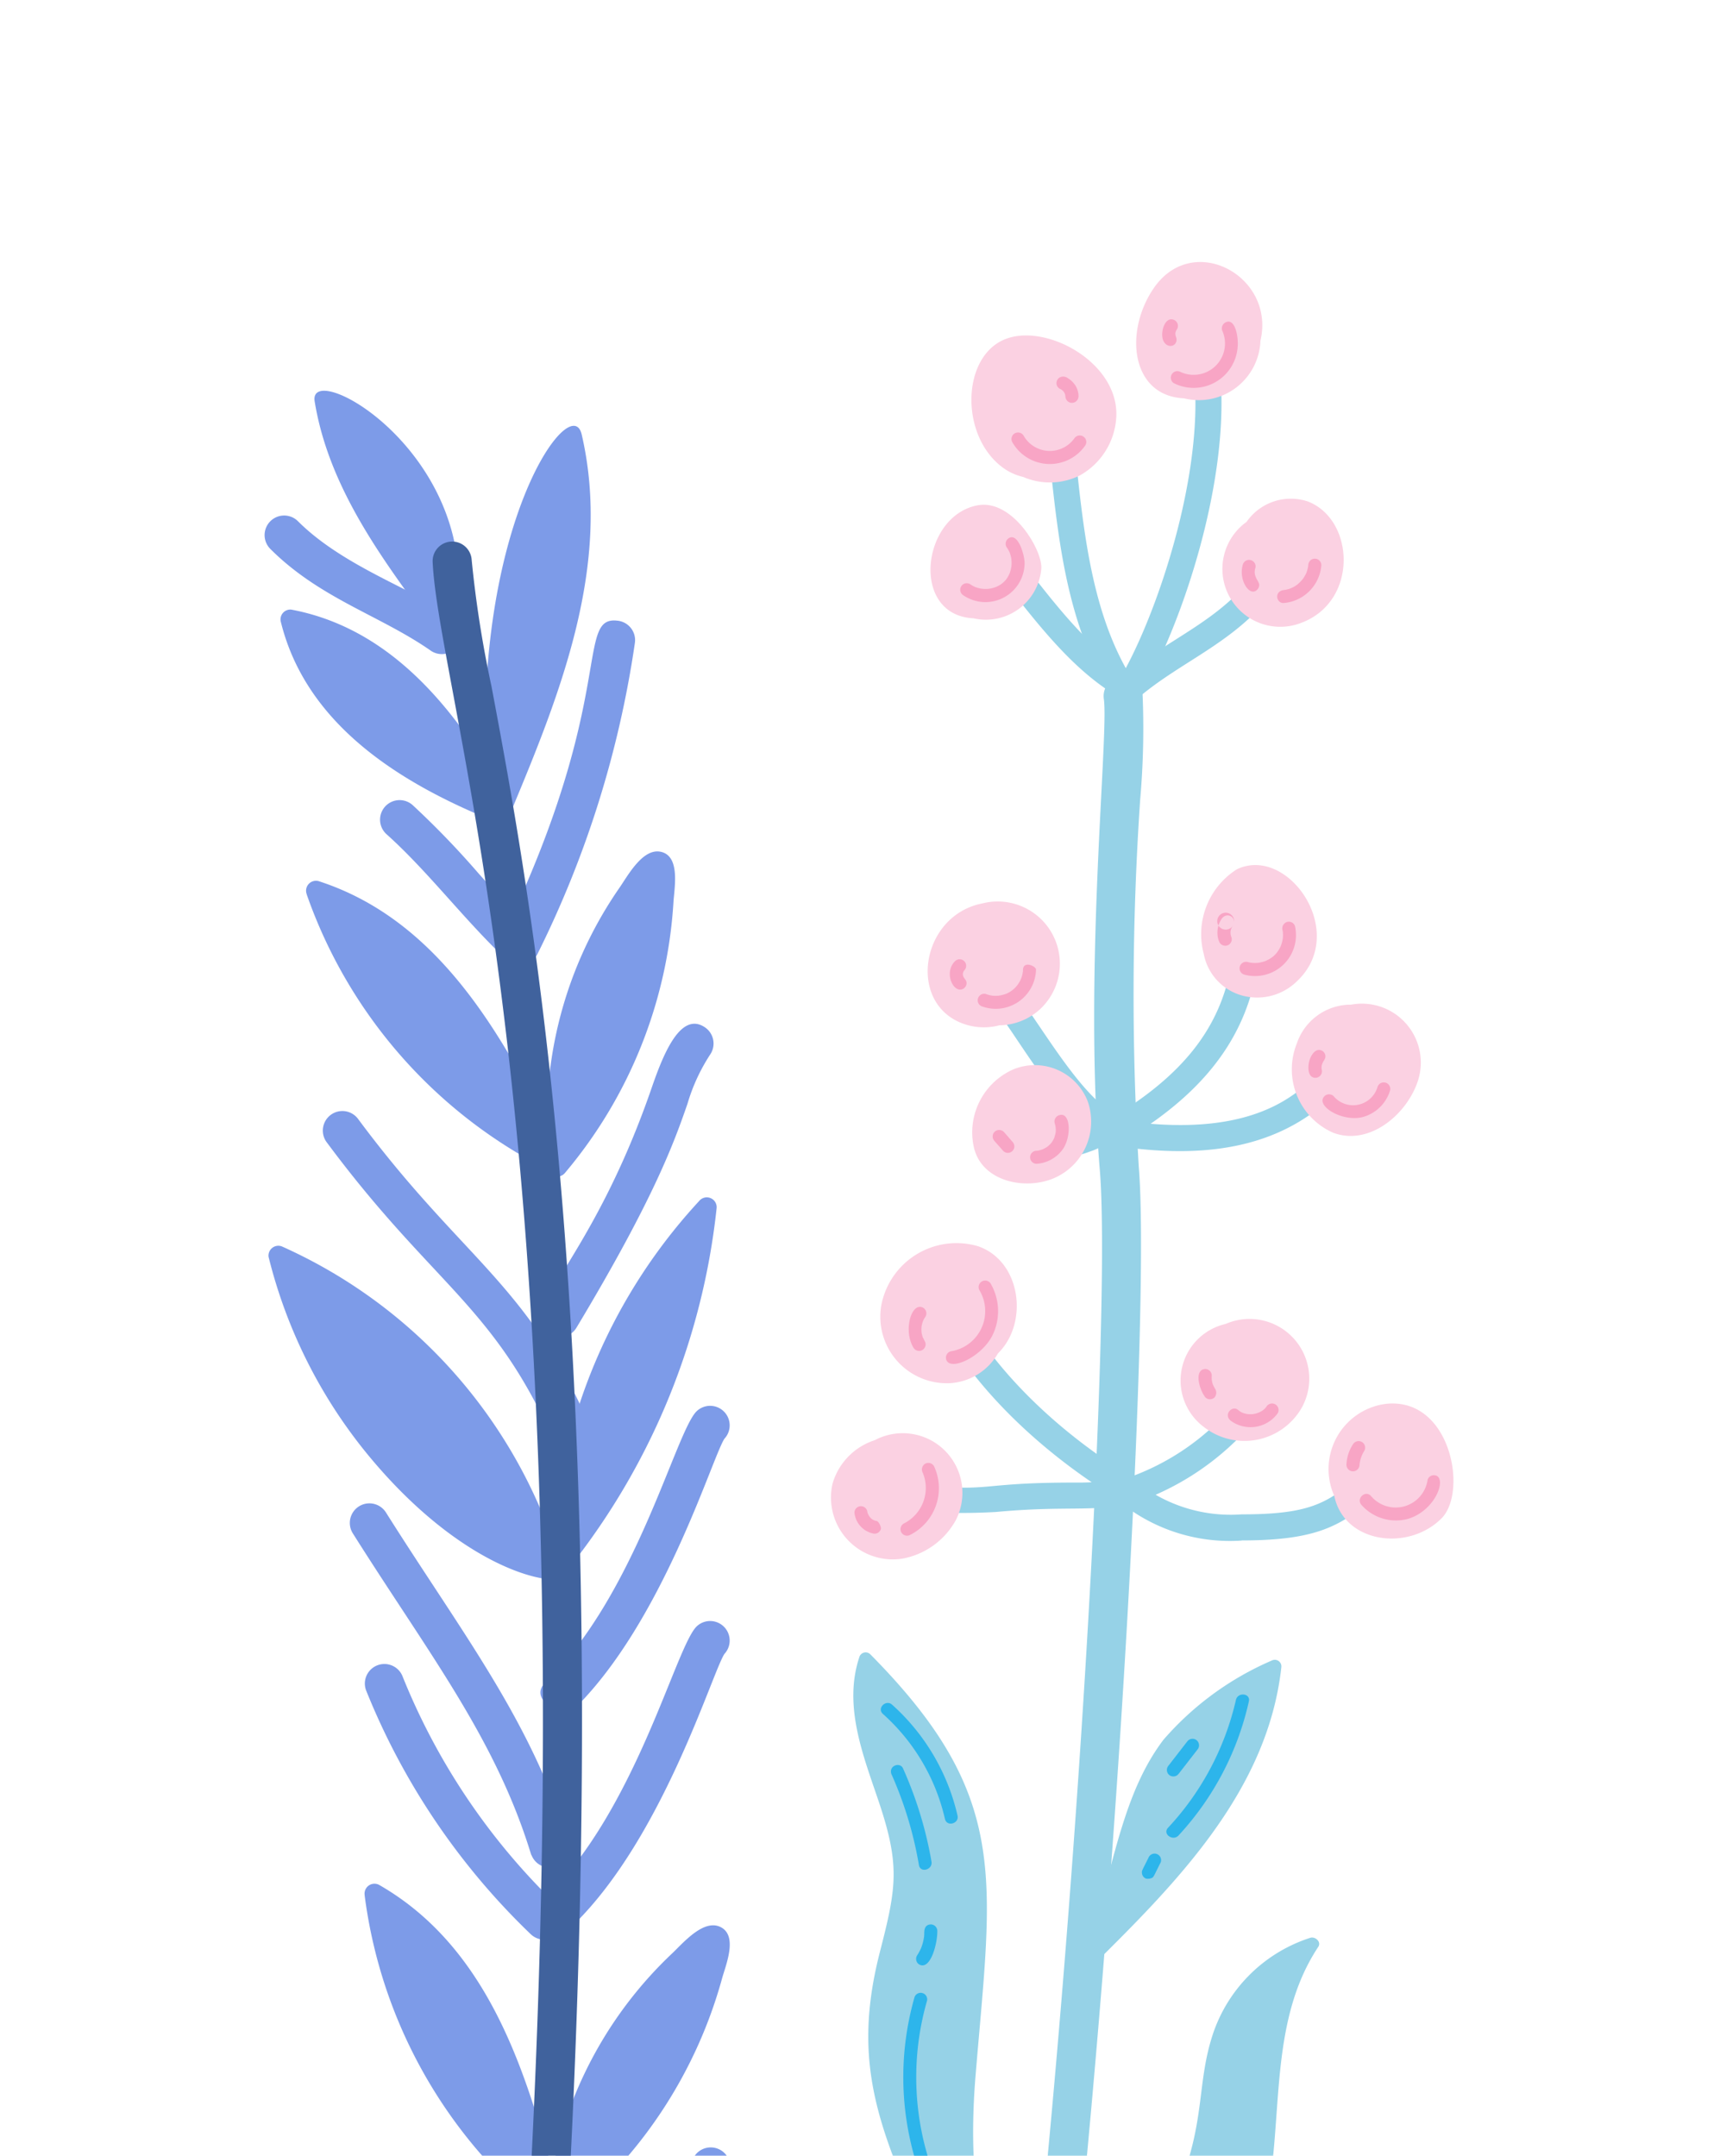 <svg xmlns="http://www.w3.org/2000/svg" xmlns:xlink="http://www.w3.org/1999/xlink" width="83" height="104" viewBox="0 0 83 104"><defs><clipPath id="a"><rect width="83" height="104" fill="#fff" stroke="#707070" stroke-width="1"/></clipPath><clipPath id="b"><rect width="30.058" height="120.525" fill="none"/></clipPath><clipPath id="c"><rect width="22.499" height="114.313" fill="none"/></clipPath></defs><g clip-path="url(#a)"><g transform="translate(12.752 12.641)"><g transform="translate(27.326)"><g clip-path="url(#b)"><path d="M8.847,124.926C12.793,103.173,15.6,57.709,14.9,49.305c-.8-9.614.443-20.993.194-22.722a.943.943,0,0,1,1.868-.268,39.313,39.313,0,0,1-.113,5.118,138.4,138.4,0,0,0-.069,17.716c.706,8.476-2.106,54.247-6.072,76.113a.944.944,0,0,1-1.857-.336" transform="translate(-1.906 -5.508)" fill="#96d2e7"/><path d="M16.645,22.064c-2.3-3.411-2.741-7.661-3.171-11.772l.533-.056.042.042-.042-.042s-.387-.419-.387-.419a.638.638,0,0,1,.692-.183.629.629,0,0,1,.413.526c.376,3.6.764,7.316,2.431,10.329,1.836-3.422,4.193-10.81,3.071-15.576a.629.629,0,0,1,1.225-.288c1.329,5.65-1.741,14.351-3.76,17.431a.629.629,0,0,1-1.048.006" transform="translate(-2.909 -0.895)" fill="#96d2e7"/><path d="M16.25,24.9c-2.255-1.271-3.924-3.338-6.211-6.346a.629.629,0,1,1,1-.761c2.06,2.708,3.588,4.615,5.46,5.792,2.087-1.668,4.372-2.512,5.988-4.621a.629.629,0,0,1,1,.765c-1.876,2.447-4.436,3.315-6.518,5.1a.753.753,0,0,1-.718.071" transform="translate(-2.139 -3.788)" fill="#96d2e7"/><path d="M15.662,51.967c-2.4-.866-4.638-5.294-5.871-6.681a.629.629,0,0,1,.939-.836c1.24,1.395,3.475,5.653,5.359,6.335a.629.629,0,0,1-.428,1.182" transform="translate(-2.078 -9.549)" fill="#96d2e7"/><path d="M10.336,53.6a.629.629,0,0,1,.653-1.075c2.13,1.3,4.16.1,4.331-.463a.629.629,0,0,1,1.211.34,3.052,3.052,0,0,1-1.854,1.658,4.812,4.812,0,0,1-4.342-.459" transform="translate(-2.165 -11.143)" fill="#96d2e7"/><path d="M16.889,50.805a.629.629,0,0,1,.22-.862c4.221-2.509,6.022-5.345,6.022-9.482a.629.629,0,0,1,1.258,0c0,4.577-2.047,7.835-6.638,10.564a.629.629,0,0,1-.862-.22" transform="translate(-3.627 -8.6)" fill="#96d2e7"/><path d="M17.282,52.956a.629.629,0,0,1,.191-1.243c10.247,1.569,10.081-4.827,11.658-3.758a.628.628,0,0,1,.169.873c-2.8,4.146-7.054,4.891-12.019,4.128" transform="translate(-3.617 -10.326)" fill="#96d2e7"/><path d="M15.758,73.943C9.655,70.3,7.395,66.193,7.3,66.02a.629.629,0,0,1,1.106-.6c.031.056,2.225,4,7.994,7.439a.629.629,0,0,1-.645,1.081" transform="translate(-1.558 -14.052)" fill="#96d2e7"/><path d="M3.783,75.271a.629.629,0,0,1,.134-1.251C8.8,74.543,7.365,74,12.5,74a12.406,12.406,0,0,0,2.547-.23,11.778,11.778,0,0,0,5.109-3.525.629.629,0,0,1,.963.81,13.076,13.076,0,0,1-5.77,3.936c-2.105.452-3.191.107-6.663.427a27.824,27.824,0,0,1-4.906-.147" transform="translate(-0.696 -15.115)" fill="#96d2e7"/><path d="M23.607,77.464a8.427,8.427,0,0,1-5.924-1.9A.629.629,0,0,1,18.5,74.6a7.278,7.278,0,0,0,5.109,1.6c4.3,0,4.348-.935,7.156-2.976a.629.629,0,0,1,.739,1.017c-.535.39-.979.749-1.372,1.066-1.661,1.341-2.664,2.151-6.523,2.151" transform="translate(-3.768 -15.781)" fill="#96d2e7"/><path d="M10.193,4.744c-2.018.93-2.05,4.688.024,6.173a2.688,2.688,0,0,0,.956.43,3.249,3.249,0,0,0,2.716-.068,3.433,3.433,0,0,0,1.768-2.759c.207-2.7-3.483-4.689-5.464-3.776" transform="translate(-1.872 -0.976)" fill="#fbd1e2"/><path d="M19.658,1.261c-1.443,2.107-1.1,5.2,1.464,5.316a2.974,2.974,0,0,0,3.685-2.782c.735-3.116-3.264-5.287-5.149-2.533" transform="translate(-4.061 0)" fill="#fbd1e2"/><path d="M28.19,14.679a2.6,2.6,0,0,0-2.91,1,2.792,2.792,0,0,0,2.663,4.862c2.768-1.059,2.543-5.036.247-5.864" transform="translate(-5.204 -3.142)" fill="#fbd1e2"/><path d="M8.421,14.962c-2.7.51-3.26,5.3-.2,5.45a2.683,2.683,0,0,0,3.272-2.337c.129-.868-1.371-3.434-3.071-3.113" transform="translate(-1.328 -3.224)" fill="#fbd1e2"/><path d="M24.529,37.305a3.706,3.706,0,0,0-1.6,4.093,2.578,2.578,0,0,0,2.031,2.043,2.736,2.736,0,0,0,2.419-.689c2.592-2.352-.369-6.629-2.849-5.446" transform="translate(-4.917 -8.01)" fill="#fbd1e2"/><path d="M31.252,45.678a2.75,2.75,0,0,0-2.617,1.869A3.342,3.342,0,0,0,30.4,51.863c1.766.648,3.589-.933,4.091-2.555a2.844,2.844,0,0,0-3.238-3.63" transform="translate(-6.132 -9.85)" fill="#fbd1e2"/><path d="M8.619,39.444c-3.078.6-3.691,5.118-.635,5.893a2.936,2.936,0,0,0,1.455-.012,2.952,2.952,0,0,0,1.94-.757,3,3,0,0,0-2.759-5.124" transform="translate(-1.29 -8.501)" fill="#fbd1e2"/><path d="M14.291,51.15a2.737,2.737,0,0,0-3.578-1.538,3.322,3.322,0,0,0-1.923,3.72c.354,1.689,2.462,2.129,3.863,1.538a2.97,2.97,0,0,0,1.638-3.72" transform="translate(-1.883 -10.665)" fill="#fbd1e2"/><path d="M7.782,60.509a3.692,3.692,0,0,0-4.665,2.838,3.209,3.209,0,0,0,3.325,3.768,2.863,2.863,0,0,0,2.3-1.434c1.5-1.468,1.121-4.455-.958-5.172" transform="translate(-0.665 -13.026)" fill="#fbd1e2"/><path d="M2.138,72.391A3.116,3.116,0,0,0,.1,74.479a2.983,2.983,0,0,0,3.376,3.627A3.7,3.7,0,0,0,6.05,76.242a2.879,2.879,0,0,0-3.912-3.852" transform="translate(0 -15.552)" fill="#fbd1e2"/><path d="M23.724,65.261a2.8,2.8,0,0,0-1.019,5,3.186,3.186,0,0,0,4.657-.906,2.882,2.882,0,0,0-3.638-4.095" transform="translate(-4.653 -14.03)" fill="#fbd1e2"/><path d="M33.372,70.254a3.172,3.172,0,0,0-2.453,4.434c.468,2.274,3.55,2.708,5.174,1.088,1.29-1.288.431-5.9-2.72-5.522" transform="translate(-6.611 -15.162)" fill="#fbd1e2"/><path d="M10.328,16.977a.318.318,0,0,0-.113.43,1.494,1.494,0,0,1,.1.158.776.776,0,0,1,.068.152,1.619,1.619,0,0,1,.066.261,1.757,1.757,0,0,1,.009.27c0,.03-.005.085-.01.114a1.6,1.6,0,0,1-.055.231c-.008.026-.024.074-.038.106a1.545,1.545,0,0,1-.116.212.691.691,0,0,1-.095.12,1.219,1.219,0,0,1-.181.162,1.43,1.43,0,0,1-.185.108,1.241,1.241,0,0,1-.227.082,1.278,1.278,0,0,1-.235.042,1.8,1.8,0,0,1-.216,0,1.3,1.3,0,0,1-.279-.05c-.049-.014-.091-.029-.135-.046a1.7,1.7,0,0,1-.231-.133.314.314,0,0,0-.318.543,1.892,1.892,0,0,0,2.951-1.555c0-.385-.307-1.474-.76-1.209" transform="translate(-1.723 -3.656)" fill="#f8a5c5"/><path d="M14.165,10.772a1.455,1.455,0,0,1-2.452-.145.315.315,0,0,0-.543.318,2.08,2.08,0,0,0,3.538.145.315.315,0,0,0-.543-.318" transform="translate(-2.402 -2.261)" fill="#f8a5c5"/><path d="M14.8,7.455a1.028,1.028,0,0,0-.331-.319.37.37,0,0,0-.409-.045.317.317,0,0,0-.113.43.308.308,0,0,0,.122.117.472.472,0,0,1,.182.136.461.461,0,0,1,.084.2.344.344,0,0,0,.093.249.316.316,0,0,0,.445,0A.324.324,0,0,0,14.969,8a1.007,1.007,0,0,0-.166-.547" transform="translate(-3.002 -1.521)" fill="#f8a5c5"/><path d="M21.13,4a.317.317,0,0,0-.113-.43c-.34-.18-.561.209-.6.591-.066.734.594.8.681.42.038-.167-.061-.214-.049-.4A.469.469,0,0,1,21.13,4" transform="translate(-4.408 -0.761)" fill="#f8a5c5"/><path d="M23.554,3.72a.323.323,0,0,0-.113.43A1.513,1.513,0,0,1,21.4,6.093a.315.315,0,0,0-.318.543,2.128,2.128,0,0,0,3.076-1.681c.064-.521-.111-1.526-.607-1.236" transform="translate(-4.518 -0.792)" fill="#f8a5c5"/><path d="M25.964,18.727a.314.314,0,0,0-.606-.167c-.22.754.345,1.589.7,1.2a.317.317,0,0,0,.092-.223c-.009-.207-.308-.4-.19-.808" transform="translate(-5.464 -3.958)" fill="#f8a5c5"/><path d="M28.341,20.064c.021-.011.039-.026,0,0" transform="translate(-6.118 -4.328)" fill="#f8a5c5"/><path d="M28.983,18.572c0,.019,0,.063-.009.085-.035.194-.123.388-.073.269a.211.211,0,0,1-.027.057,1.522,1.522,0,0,1-.183.292,2.045,2.045,0,0,1-.245.237c.049-.037.036-.027,0,0a1.365,1.365,0,0,1-.286.163,1.083,1.083,0,0,1-.152.052c-.114.031-.124.025-.155.035-.546.038-.41.656-.054.631a1.983,1.983,0,0,0,1.818-1.824.314.314,0,0,0-.629,0" transform="translate(-5.933 -3.942)" fill="#f8a5c5"/><path d="M29.051,19.515c-.012.012-.009.009,0,0" transform="translate(-6.27 -4.213)" fill="#f8a5c5"/><path d="M24.556,40.692a.408.408,0,1,1,.059-.179A.317.317,0,0,0,24.3,40.2c-.2.009-.305.161-.386.345a1.183,1.183,0,0,0-.1.6.987.987,0,0,0,.1.365.318.318,0,0,0,.43.113.313.313,0,0,0,.156-.272.3.3,0,0,0-.036-.141c.04.1.006.033-.021-.107a.868.868,0,0,1,0-.143.6.6,0,0,1,.114-.266" transform="translate(-5.139 -8.678)" fill="#f8a5c5"/><path d="M27.853,40.819a.318.318,0,0,0-.387-.22.332.332,0,0,0-.209.441,1.621,1.621,0,0,1,.008.283.9.9,0,0,1-.019.15,1.855,1.855,0,0,1-.078.271c0,.009-.013.031-.017.041a1.68,1.68,0,0,1-.14.245,1.33,1.33,0,0,1-.164.187c-.033.031-.063.057-.1.084a1.661,1.661,0,0,1-.275.162l-.02.011s-.125.045-.206.065a1.49,1.49,0,0,1-.148.031,1.557,1.557,0,0,1-.358,0,1.175,1.175,0,0,1-.181-.037.315.315,0,0,0-.167.607,1.976,1.976,0,0,0,2.457-2.325" transform="translate(-5.434 -8.763)" fill="#f8a5c5"/><path d="M30.166,48.976c-.071.092.064-.048.064-.185a.315.315,0,0,0-.314-.314c-.272.013-.43.384-.474.57-.052.223-.065.609.147.734a.316.316,0,0,0,.463-.355.593.593,0,0,1-.005-.175.766.766,0,0,1,.119-.274" transform="translate(-6.349 -10.465)" fill="#f8a5c5"/><path d="M32.935,50.682a1.227,1.227,0,0,1-2.119.457.318.318,0,0,0-.445,0c-.452.452.837,1.248,1.825,1.012a1.9,1.9,0,0,0,1.345-1.3.315.315,0,0,0-.606-.167" transform="translate(-6.537 -10.894)" fill="#f8a5c5"/><path d="M7.972,43.66a.289.289,0,0,1,.065-.223.314.314,0,0,0-.445-.445c-.508.5-.158,1.371.243,1.371a.316.316,0,0,0,.314-.314c-.008-.176-.14-.209-.178-.39" transform="translate(-1.584 -9.261)" fill="#f8a5c5"/><path d="M11.243,43.476c0,.027,0,.091-.009.118a1.335,1.335,0,0,1-.685.988c-.041.021-.068.035-.1.049a1.809,1.809,0,0,1-.283.082,1.267,1.267,0,0,1-.71-.064.314.314,0,0,0-.167.606,1.946,1.946,0,0,0,2.583-1.78c.007-.17-.61-.446-.629,0" transform="translate(-1.956 -9.334)" fill="#f8a5c5"/><path d="M10.931,53.97c-.445-.508-.434-.514-.518-.542a.312.312,0,0,0-.424.371c.026.092.02.07.5.616a.324.324,0,0,0,.222.093.316.316,0,0,0,.314-.314.367.367,0,0,0-.092-.223" transform="translate(-2.154 -11.528)" fill="#f8a5c5"/><path d="M13.688,52.487a.319.319,0,0,0-.22.387,1.379,1.379,0,0,1,.035.136c0,.017.01.065.012.082a1.339,1.339,0,0,1,0,.224,2.279,2.279,0,0,1-.076.287c-.016.031-.027.053-.045.085-.029.053-.057.093-.078.124l-.045.052a1.375,1.375,0,0,1-.143.134,1.34,1.34,0,0,1-.212.123l-.046.02a1.374,1.374,0,0,1-.189.053.545.545,0,0,1-.085.01.314.314,0,0,0,0,.629,1.689,1.689,0,0,0,1.253-.688c.434-.59.4-1.837-.158-1.657" transform="translate(-2.651 -11.327)" fill="#f8a5c5"/><path d="M5.5,65.779a1.273,1.273,0,0,1-.065-.245c-.008-.043,0-.034,0-.016a1.091,1.091,0,0,1-.008-.176,1.059,1.059,0,0,1,.009-.122,1.3,1.3,0,0,1,.042-.178,1.221,1.221,0,0,1,.044-.116,1.326,1.326,0,0,1,.1-.168.317.317,0,0,0-.113-.43c-.575-.3-.965,1.112-.467,1.927a.314.314,0,0,0,.543-.318c-.016-.027-.07-.146-.082-.158" transform="translate(-1.04 -13.878)" fill="#f8a5c5"/><path d="M5.61,65.873a.052.052,0,0,0,0-.016v.016" transform="translate(-1.211 -14.217)" fill="#f8a5c5"/><path d="M9.26,62.809a.315.315,0,0,0-.543.318A1.964,1.964,0,0,1,7.334,66.08a.317.317,0,0,0-.22.387c.165.6,1.7-.1,2.23-1.15a2.651,2.651,0,0,0-.085-2.508" transform="translate(-1.534 -13.527)" fill="#f8a5c5"/><path d="M2.524,77.258a.573.573,0,0,1-.227-.1c-.229-.2-.227-.495-.2-.314a.314.314,0,0,0-.627,0,1.139,1.139,0,0,0,.89,1.017.314.314,0,0,0,.387-.22c.019-.08-.092-.362-.22-.387" transform="translate(-0.316 -16.522)" fill="#f8a5c5"/><path d="M5.921,74.044a.317.317,0,0,0-.43-.113.324.324,0,0,0-.113.43,1.915,1.915,0,0,1-.917,2.453.314.314,0,0,0,.318.543,2.52,2.52,0,0,0,1.142-3.313" transform="translate(-0.929 -15.952)" fill="#f8a5c5"/><path d="M23.438,69.05c.067.1-.022-.016-.1-.2a.982.982,0,0,1-.051-.413.317.317,0,0,0-.3-.326c-.538,0-.351.9-.02,1.356a.316.316,0,0,0,.445.023.347.347,0,0,0,.024-.441" transform="translate(-4.89 -14.704)" fill="#f8a5c5"/><path d="M26.328,70.362c-.018.026-.036.052-.058.078l.018-.021a.79.79,0,0,1-.174.156l.031-.021a1.045,1.045,0,0,1-1.026.105,1.629,1.629,0,0,1-.183-.125c-.281-.226-.71.231-.343.528a1.618,1.618,0,0,0,2.261-.356.315.315,0,0,0-.528-.343" transform="translate(-5.279 -15.159)" fill="#f8a5c5"/><path d="M32.607,73.021a.315.315,0,0,0-.528-.343,1.91,1.91,0,0,0-.329,1.009.315.315,0,0,0,.629.024,1.53,1.53,0,0,1,.228-.691" transform="translate(-6.854 -15.659)" fill="#f8a5c5"/><path d="M36.245,74.662a.317.317,0,0,0-.4.2,1.556,1.556,0,0,1-2.73.791c-.267-.306-.732.116-.467.421a2.22,2.22,0,0,0,2.283.668c1.284-.408,1.846-1.914,1.308-2.085" transform="translate(-7.032 -16.116)" fill="#f8a5c5"/><path d="M16.1,100.673c4.027-3.98,8.375-8.4,9.023-14.324a.317.317,0,0,0-.443-.321,14.5,14.5,0,0,0-5.253,3.838c-1.741,2.314-2.306,5.224-3.5,9.893a.346.346,0,0,0,.012.189l-.242.239c-.285.282.111.771.4.485" transform="translate(-3.368 -18.565)" fill="#96d2e7"/><path d="M1.693,85.772c-.78,2.352.18,4.727.929,6.949,1.041,3.089.867,4.15.071,7.245-1.375,5.337-.135,8.5,2.421,14.056,1,2.18,2.326,4.612,4.88,5.169a.307.307,0,0,0,.354-.165c1.447-.643-4.033-1.194-3.043-13.107.794-9.546,1.7-13.432-5.087-20.286a.318.318,0,0,0-.525.139" transform="translate(-0.303 -18.467)" fill="#96d2e7"/><path d="M21.268,92.55l.931-1.2a.315.315,0,0,0-.51-.369l-.931,1.2a.318.318,0,0,0,.071.439.321.321,0,0,0,.439-.071" transform="translate(-4.469 -19.614)" fill="#2db5eb"/><path d="M21.255,94.939a14,14,0,0,0,3.394-6.47c.089-.394-.537-.459-.625-.068a13.42,13.42,0,0,1-3.278,6.169c-.275.3.237.661.51.369" transform="translate(-4.462 -19.028)" fill="#2db5eb"/><path d="M19.671,99.081c.067-.056.049-.038.4-.742a.315.315,0,0,0-.587-.227c-.308.622-.332.637-.321.733a.307.307,0,0,0,.2.285.465.465,0,0,0,.314-.05" transform="translate(-4.136 -21.138)" fill="#2db5eb"/><path d="M5.019,106.7a14.025,14.025,0,0,0,.757,9.752c.169.367.712.048.543-.318a13.354,13.354,0,0,1-.695-9.267.315.315,0,0,0-.606-.167" transform="translate(-0.966 -22.987)" fill="#2db5eb"/><path d="M5.657,102.786c-.006.1-.012.19-.008.1a2.351,2.351,0,0,1-.153.564,2.809,2.809,0,0,1-.187.339.317.317,0,0,0,.113.43c.539.285.877-1.01.868-1.623a.318.318,0,0,0-.314-.314c-.36.016-.311.383-.318.5" transform="translate(-1.137 -22.081)" fill="#2db5eb"/><path d="M3.756,92.944A18.24,18.24,0,0,1,5.068,97.3c.068.4.674.23.607-.167a18.856,18.856,0,0,0-1.376-4.5c-.146-.327-.737-.119-.543.318" transform="translate(-0.803 -19.962)" fill="#2db5eb"/><path d="M3.194,89.185a9.687,9.687,0,0,1,2.995,5.068c.09.394.7.227.606-.167A10.257,10.257,0,0,0,3.639,88.74c-.3-.269-.747.174-.445.445" transform="translate(-0.668 -19.139)" fill="#2db5eb"/><path d="M12.348,135.189a2.693,2.693,0,0,0,.977-1.342.256.256,0,0,0-.028-.2c1.048-1.967,2.109-3.932,3.348-5.787,2.25-3.366,5.225-6.569,6.459-10.579,1.389-4.514.17-9.69,2.849-13.74.162-.244-.151-.511-.386-.436a7.317,7.317,0,0,0-4.684,4.6c-.807,2.4-.355,4.188-1.667,7.441-1.709,4.24-4.886,7.765-6.2,12.184a20.161,20.161,0,0,0-.619,3.875,7.164,7.164,0,0,1-1.135,3.783.325.325,0,0,0,.378.5c.265.181.46-.064.7-.3" transform="translate(-2.417 -22.257)" fill="#96d2e7"/><path d="M17.753,127.664a15.553,15.553,0,0,0-5.353,8.46c-.093.392.506.583.6.19a15,15,0,0,1,5.181-8.189c.316-.254-.113-.714-.427-.461" transform="translate(-2.675 -27.545)" fill="#2db5eb"/><path d="M21.384,123.283c-.6.456-1.525,1.913-.893,2.082a.318.318,0,0,0,.394-.2,2.766,2.766,0,0,1,.142-.43,2.567,2.567,0,0,1,.439-.674,2.769,2.769,0,0,1,.345-.312c.3-.231-.064-.739-.427-.461" transform="translate(-4.378 -26.597)" fill="#2db5eb"/></g></g><g transform="translate(0 6.212)"><g transform="translate(0 0)" clip-path="url(#c)"><path d="M10.85,25.785c-2.034-1.917-3.772-4.248-5.784-6.051a.943.943,0,0,1,1.259-1.406,41.729,41.729,0,0,1,3.183,3.3c.555.619,1.122,1.252,1.706,1.859C16.1,12.823,14.2,9.146,16.249,9.436a.943.943,0,0,1,.8,1.067,49.65,49.65,0,0,1-4.7,15.006.944.944,0,0,1-1.5.275" transform="translate(0.836 1.661)" fill="#7d9be8"/><path d="M6.322,77.165A.943.943,0,0,1,7.86,76.072c1.448,2.035,3.225,5.265,4.68,7.591,2.924-3.531,5.257-6.484,7.047-11.02a.943.943,0,0,1,1.755.693c-2.026,5.132-4.726,8.369-8.171,12.521-1.46,1.761-3.251-3.629-6.85-8.692" transform="translate(1.081 12.702)" fill="#7d9be8"/><path d="M11.776,40.947C10.03,39.9,13.648,37.8,16.643,29.214c.5-1.448,1.368-3.931,2.627-3.08a.944.944,0,0,1,.253,1.31,8.953,8.953,0,0,0-1.1,2.39c-.622,1.784-1.562,4.481-5.353,10.79a.943.943,0,0,1-1.294.322" transform="translate(1.996 4.577)" fill="#7d9be8"/><path d="M13.141,44.566c-2.76-5.772-5.669-6.933-10.568-13.543A.944.944,0,0,1,4.089,29.9c4.793,6.468,7.847,7.772,10.754,13.852a.943.943,0,1,1-1.7.814" transform="translate(0.418 5.202)" fill="#7d9be8"/><path d="M8.031,11.635C5.592,9.936,2.688,9.127.289,6.726A.944.944,0,0,1,1.625,5.392C4.768,8.539,10.643,9.534,9.343,11.4a.942.942,0,0,1-1.313.235" transform="translate(0 0.9)" fill="#7d9be8"/><path d="M12.268,62.6C10.556,56.97,7.306,52.872,3.657,47.08a.943.943,0,0,1,1.6-1.006c3.675,5.833,7.014,10.041,8.82,15.972a.943.943,0,0,1-1.8.549" transform="translate(0.617 8.044)" fill="#7d9be8"/><path d="M12.129,65.252A33.689,33.689,0,0,1,4.183,53.48a.943.943,0,0,1,1.777-.633A31.714,31.714,0,0,0,13.446,63.9a.943.943,0,1,1-1.316,1.352" transform="translate(0.726 9.206)" fill="#7d9be8"/><path d="M11.573,54.971c4.392-4.248,6.3-12.178,7.312-13.095a.943.943,0,0,1,1.322,1.343c-.608.949-2.988,8.916-7.322,13.108-.375.362-2.208-.489-1.312-1.356" transform="translate(1.997 7.34)" fill="#7d9be8"/><path d="M11.573,63.8c4.392-4.248,6.3-12.178,7.312-13.095a.943.943,0,0,1,1.322,1.343c-.608.949-2.988,8.916-7.322,13.108-.375.362-2.208-.489-1.312-1.356" transform="translate(1.997 8.893)" fill="#7d9be8"/><path d="M8.858,11.138a.485.485,0,0,1-.934.075.426.426,0,0,1-.431-.162C5.139,7.867,2.722,4.516,2.07.515c-.351-2.151,8.249,2.625,6.788,10.623" transform="translate(0.363 0)" fill="#7d9be8"/><path d="M.672,10.849c1.225,5.079,5.92,7.913,10.451,9.723a.445.445,0,0,0,.618-.465.467.467,0,0,0,.065-.1C14.187,14.307,16.657,8.125,15.2,1.85,14.7-.272,10.135,5.909,10.57,17.706a.409.409,0,0,0-.122-.136c-2.181-3.435-5.09-6.485-9.259-7.266a.474.474,0,0,0-.516.545" transform="translate(0.117 0.254)" fill="#7d9be8"/><path d="M1.747,20.968a23.628,23.628,0,0,0,11.6,13.266.5.5,0,0,0,.852.181,22.374,22.374,0,0,0,5.245-13.07c.04-.679.342-2.2-.587-2.429-.888-.219-1.614,1.15-2.021,1.734a19.616,19.616,0,0,0-3.492,11.443c-2.462-4.9-5.514-9.971-10.993-11.757a.478.478,0,0,0-.6.632" transform="translate(0.302 3.331)" fill="#7d9be8"/><path d="M4.12,61.8a23.631,23.631,0,0,0,8.613,15.374.5.5,0,0,0,.8.352,22.38,22.38,0,0,0,7.829-11.707c.179-.655.788-2.082-.074-2.5-.825-.4-1.817.793-2.336,1.28a19.61,19.61,0,0,0-5.777,10.476c-1.4-5.3-3.338-10.895-8.331-13.772a.478.478,0,0,0-.721.494" transform="translate(0.725 10.795)" fill="#7d9be8"/><path d="M.181,35.961a24.2,24.2,0,0,0,4.805,9.556C10.412,52.092,15.6,52.17,14.8,50.852l-.018-.028A33.607,33.607,0,0,0,21.8,33.591a.476.476,0,0,0-.848-.331A26.787,26.787,0,0,0,13.9,49.551a.516.516,0,0,0,.014.151A24.421,24.421,0,0,0,.819,35.446a.475.475,0,0,0-.639.515" transform="translate(0.03 5.834)" fill="#7d9be8"/><path d="M9.542,112.191c7.19-71.643-2.276-97.423-2.634-105.02a.943.943,0,0,1,1.884-.089,53.837,53.837,0,0,0,.955,6.085c2.268,12.076,7.579,40.355,1.672,99.213a.943.943,0,0,1-1.877-.188" transform="translate(1.218 1.091)" fill="#40629d"/></g></g></g></g></svg>